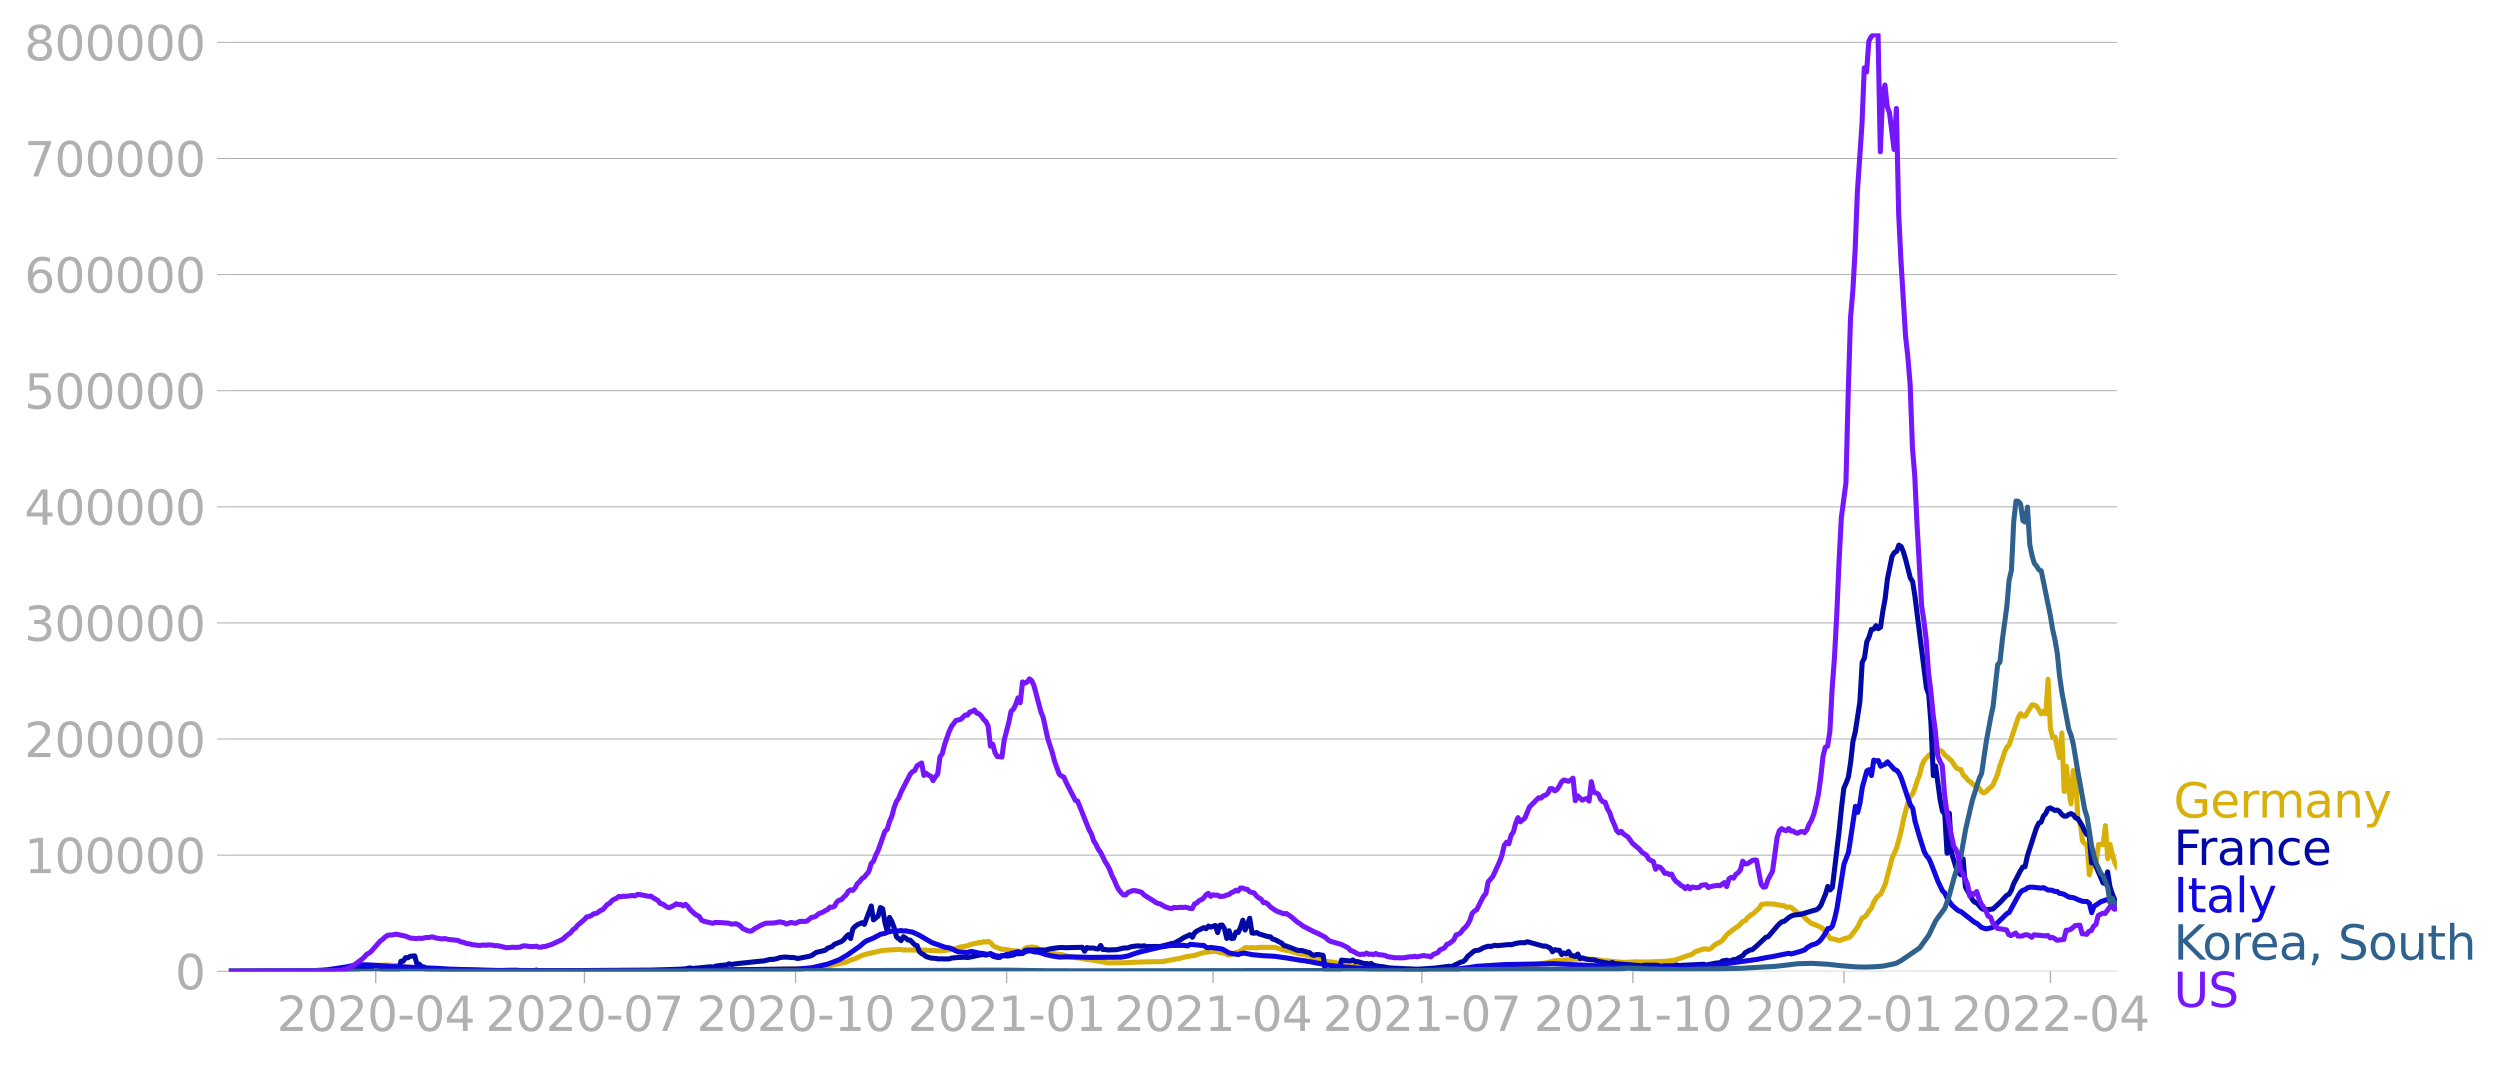 <svg xmlns:xlink="http://www.w3.org/1999/xlink" width="985.137" height="419.737" viewBox="0 0 738.852 314.803" xmlns="http://www.w3.org/2000/svg"><defs><style>*{stroke-linejoin:round;stroke-linecap:butt}</style></defs><g id="figure_1"><path d="M0 314.803h738.852V0H0v314.803z" style="fill:none" id="patch_1"/><g id="axes_1"><path d="M67.645 287.053h558V9.853h-558v277.2z" style="fill:none" id="patch_2"/><g id="matplotlib.axis_1"><g id="xtick_1"><g id="line2d_1"><defs><path id="mc521cc9cb7" d="M0 0v3.5" style="stroke:#b0b0b0;stroke-width:.4"/></defs><use xlink:href="#mc521cc9cb7" x="111.037" y="287.053" style="fill:#b0b0b0;stroke:#b0b0b0;stroke-width:.4"/></g><g style="fill:#b0b0b0" transform="matrix(.14 0 0 -.14 81.79 304.691)" id="text_1"><defs><path id="DejaVuSans-32" d="M1228 531h2203V0H469v531q359 372 979 998 621 627 780 809 303 340 423 576 121 236 121 464 0 372-261 606-261 235-680 235-297 0-627-103-329-103-704-313v638q381 153 712 231 332 78 607 78 725 0 1156-363 431-362 431-968 0-288-108-546-107-257-392-607-78-91-497-524-418-433-1181-1211z" transform="scale(.016)"/><path id="DejaVuSans-30" d="M2034 4250q-487 0-733-480-245-479-245-1442 0-959 245-1439 246-480 733-480 491 0 736 480 246 480 246 1439 0 963-246 1442-245 480-736 480zm0 500q785 0 1199-621 414-620 414-1801 0-1178-414-1799Q2819-91 2034-91q-784 0-1198 620-414 621-414 1799 0 1181 414 1801 414 621 1198 621z" transform="scale(.016)"/><path id="DejaVuSans-2d" d="M313 2009h1684v-512H313v512z" transform="scale(.016)"/><path id="DejaVuSans-34" d="M2419 4116 825 1625h1594v2491zm-166 550h794V1625h666v-525h-666V0h-628v1100H313v609l1940 2957z" transform="scale(.016)"/></defs><use xlink:href="#DejaVuSans-32"/><use xlink:href="#DejaVuSans-30" x="63.623"/><use xlink:href="#DejaVuSans-32" x="127.246"/><use xlink:href="#DejaVuSans-30" x="190.869"/><use xlink:href="#DejaVuSans-2d" x="254.492"/><use xlink:href="#DejaVuSans-30" x="290.576"/><use xlink:href="#DejaVuSans-34" x="354.199"/></g></g><g id="xtick_2"><use xlink:href="#mc521cc9cb7" x="172.736" y="287.053" style="fill:#b0b0b0;stroke:#b0b0b0;stroke-width:.4" id="line2d_2"/><g style="fill:#b0b0b0" transform="matrix(.14 0 0 -.14 143.488 304.691)" id="text_2"><defs><path id="DejaVuSans-37" d="M525 4666h3000v-269L1831 0h-659l1594 4134H525v532z" transform="scale(.016)"/></defs><use xlink:href="#DejaVuSans-32"/><use xlink:href="#DejaVuSans-30" x="63.623"/><use xlink:href="#DejaVuSans-32" x="127.246"/><use xlink:href="#DejaVuSans-30" x="190.869"/><use xlink:href="#DejaVuSans-2d" x="254.492"/><use xlink:href="#DejaVuSans-30" x="290.576"/><use xlink:href="#DejaVuSans-37" x="354.199"/></g></g><g id="xtick_3"><use xlink:href="#mc521cc9cb7" x="235.113" y="287.053" style="fill:#b0b0b0;stroke:#b0b0b0;stroke-width:.4" id="line2d_3"/><g style="fill:#b0b0b0" transform="matrix(.14 0 0 -.14 205.865 304.691)" id="text_3"><defs><path id="DejaVuSans-31" d="M794 531h1031v3560L703 3866v575l1116 225h631V531h1031V0H794v531z" transform="scale(.016)"/></defs><use xlink:href="#DejaVuSans-32"/><use xlink:href="#DejaVuSans-30" x="63.623"/><use xlink:href="#DejaVuSans-32" x="127.246"/><use xlink:href="#DejaVuSans-30" x="190.869"/><use xlink:href="#DejaVuSans-2d" x="254.492"/><use xlink:href="#DejaVuSans-31" x="290.576"/><use xlink:href="#DejaVuSans-30" x="354.199"/></g></g><g id="xtick_4"><use xlink:href="#mc521cc9cb7" x="297.489" y="287.053" style="fill:#b0b0b0;stroke:#b0b0b0;stroke-width:.4" id="line2d_4"/><g style="fill:#b0b0b0" transform="matrix(.14 0 0 -.14 268.242 304.691)" id="text_4"><use xlink:href="#DejaVuSans-32"/><use xlink:href="#DejaVuSans-30" x="63.623"/><use xlink:href="#DejaVuSans-32" x="127.246"/><use xlink:href="#DejaVuSans-31" x="190.869"/><use xlink:href="#DejaVuSans-2d" x="254.492"/><use xlink:href="#DejaVuSans-30" x="290.576"/><use xlink:href="#DejaVuSans-31" x="354.199"/></g></g><g id="xtick_5"><use xlink:href="#mc521cc9cb7" x="358.51" y="287.053" style="fill:#b0b0b0;stroke:#b0b0b0;stroke-width:.4" id="line2d_5"/><g style="fill:#b0b0b0" transform="matrix(.14 0 0 -.14 329.262 304.691)" id="text_5"><use xlink:href="#DejaVuSans-32"/><use xlink:href="#DejaVuSans-30" x="63.623"/><use xlink:href="#DejaVuSans-32" x="127.246"/><use xlink:href="#DejaVuSans-31" x="190.869"/><use xlink:href="#DejaVuSans-2d" x="254.492"/><use xlink:href="#DejaVuSans-30" x="290.576"/><use xlink:href="#DejaVuSans-34" x="354.199"/></g></g><g id="xtick_6"><use xlink:href="#mc521cc9cb7" x="420.209" y="287.053" style="fill:#b0b0b0;stroke:#b0b0b0;stroke-width:.4" id="line2d_6"/><g style="fill:#b0b0b0" transform="matrix(.14 0 0 -.14 390.96 304.691)" id="text_6"><use xlink:href="#DejaVuSans-32"/><use xlink:href="#DejaVuSans-30" x="63.623"/><use xlink:href="#DejaVuSans-32" x="127.246"/><use xlink:href="#DejaVuSans-31" x="190.869"/><use xlink:href="#DejaVuSans-2d" x="254.492"/><use xlink:href="#DejaVuSans-30" x="290.576"/><use xlink:href="#DejaVuSans-37" x="354.199"/></g></g><g id="xtick_7"><use xlink:href="#mc521cc9cb7" x="482.585" y="287.053" style="fill:#b0b0b0;stroke:#b0b0b0;stroke-width:.4" id="line2d_7"/><g style="fill:#b0b0b0" transform="matrix(.14 0 0 -.14 453.337 304.691)" id="text_7"><use xlink:href="#DejaVuSans-32"/><use xlink:href="#DejaVuSans-30" x="63.623"/><use xlink:href="#DejaVuSans-32" x="127.246"/><use xlink:href="#DejaVuSans-31" x="190.869"/><use xlink:href="#DejaVuSans-2d" x="254.492"/><use xlink:href="#DejaVuSans-31" x="290.576"/><use xlink:href="#DejaVuSans-30" x="354.199"/></g></g><g id="xtick_8"><use xlink:href="#mc521cc9cb7" x="544.962" y="287.053" style="fill:#b0b0b0;stroke:#b0b0b0;stroke-width:.4" id="line2d_8"/><g style="fill:#b0b0b0" transform="matrix(.14 0 0 -.14 515.714 304.691)" id="text_8"><use xlink:href="#DejaVuSans-32"/><use xlink:href="#DejaVuSans-30" x="63.623"/><use xlink:href="#DejaVuSans-32" x="127.246"/><use xlink:href="#DejaVuSans-32" x="190.869"/><use xlink:href="#DejaVuSans-2d" x="254.492"/><use xlink:href="#DejaVuSans-30" x="290.576"/><use xlink:href="#DejaVuSans-31" x="354.199"/></g></g><g id="xtick_9"><use xlink:href="#mc521cc9cb7" x="605.983" y="287.053" style="fill:#b0b0b0;stroke:#b0b0b0;stroke-width:.4" id="line2d_9"/><g style="fill:#b0b0b0" transform="matrix(.14 0 0 -.14 576.735 304.691)" id="text_9"><use xlink:href="#DejaVuSans-32"/><use xlink:href="#DejaVuSans-30" x="63.623"/><use xlink:href="#DejaVuSans-32" x="127.246"/><use xlink:href="#DejaVuSans-32" x="190.869"/><use xlink:href="#DejaVuSans-2d" x="254.492"/><use xlink:href="#DejaVuSans-30" x="290.576"/><use xlink:href="#DejaVuSans-34" x="354.199"/></g></g></g><g id="matplotlib.axis_2"><g id="ytick_1"><path d="M67.645 287.053h558" clip-path="url(#p42fa1e5bca)" style="fill:none;stroke:#b0b0b0;stroke-width:.3;stroke-linecap:square" id="line2d_10"/><g id="line2d_11"><defs><path id="mf7f7f5347e" d="M0 0h-3.5" style="stroke:#b0b0b0;stroke-width:.3"/></defs><use xlink:href="#mf7f7f5347e" x="67.645" y="287.053" style="fill:#b0b0b0;stroke:#b0b0b0;stroke-width:.3"/></g><use xlink:href="#DejaVuSans-30" style="fill:#b0b0b0" transform="matrix(.14 0 0 -.14 51.737 292.372)" id="text_10"/></g><g id="ytick_2"><path d="M67.645 252.737h558" clip-path="url(#p42fa1e5bca)" style="fill:none;stroke:#b0b0b0;stroke-width:.3;stroke-linecap:square" id="line2d_12"/><use xlink:href="#mf7f7f5347e" x="67.645" y="252.737" style="fill:#b0b0b0;stroke:#b0b0b0;stroke-width:.3" id="line2d_13"/><g style="fill:#b0b0b0" transform="matrix(.14 0 0 -.14 7.2 258.056)" id="text_11"><use xlink:href="#DejaVuSans-31"/><use xlink:href="#DejaVuSans-30" x="63.623"/><use xlink:href="#DejaVuSans-30" x="127.246"/><use xlink:href="#DejaVuSans-30" x="190.869"/><use xlink:href="#DejaVuSans-30" x="254.492"/><use xlink:href="#DejaVuSans-30" x="318.115"/></g></g><g id="ytick_3"><path d="M67.645 218.42h558" clip-path="url(#p42fa1e5bca)" style="fill:none;stroke:#b0b0b0;stroke-width:.3;stroke-linecap:square" id="line2d_14"/><use xlink:href="#mf7f7f5347e" x="67.645" y="218.42" style="fill:#b0b0b0;stroke:#b0b0b0;stroke-width:.3" id="line2d_15"/><g style="fill:#b0b0b0" transform="matrix(.14 0 0 -.14 7.2 223.739)" id="text_12"><use xlink:href="#DejaVuSans-32"/><use xlink:href="#DejaVuSans-30" x="63.623"/><use xlink:href="#DejaVuSans-30" x="127.246"/><use xlink:href="#DejaVuSans-30" x="190.869"/><use xlink:href="#DejaVuSans-30" x="254.492"/><use xlink:href="#DejaVuSans-30" x="318.115"/></g></g><g id="ytick_4"><path d="M67.645 184.103h558" clip-path="url(#p42fa1e5bca)" style="fill:none;stroke:#b0b0b0;stroke-width:.3;stroke-linecap:square" id="line2d_16"/><use xlink:href="#mf7f7f5347e" x="67.645" y="184.103" style="fill:#b0b0b0;stroke:#b0b0b0;stroke-width:.3" id="line2d_17"/><g style="fill:#b0b0b0" transform="matrix(.14 0 0 -.14 7.2 189.422)" id="text_13"><defs><path id="DejaVuSans-33" d="M2597 2516q453-97 707-404 255-306 255-756 0-690-475-1069Q2609-91 1734-91q-293 0-604 58T488 141v609q262-153 574-231 313-78 654-78 593 0 904 234t311 681q0 413-289 645-289 233-804 233h-544v519h569q465 0 712 186t247 536q0 359-255 551-254 193-729 193-260 0-557-57-297-56-653-174v562q360 100 674 150t592 50q719 0 1137-327 419-326 419-882 0-388-222-655t-631-370z" transform="scale(.016)"/></defs><use xlink:href="#DejaVuSans-33"/><use xlink:href="#DejaVuSans-30" x="63.623"/><use xlink:href="#DejaVuSans-30" x="127.246"/><use xlink:href="#DejaVuSans-30" x="190.869"/><use xlink:href="#DejaVuSans-30" x="254.492"/><use xlink:href="#DejaVuSans-30" x="318.115"/></g></g><g id="ytick_5"><path d="M67.645 149.786h558" clip-path="url(#p42fa1e5bca)" style="fill:none;stroke:#b0b0b0;stroke-width:.3;stroke-linecap:square" id="line2d_18"/><use xlink:href="#mf7f7f5347e" x="67.645" y="149.786" style="fill:#b0b0b0;stroke:#b0b0b0;stroke-width:.3" id="line2d_19"/><g style="fill:#b0b0b0" transform="matrix(.14 0 0 -.14 7.2 155.105)" id="text_14"><use xlink:href="#DejaVuSans-34"/><use xlink:href="#DejaVuSans-30" x="63.623"/><use xlink:href="#DejaVuSans-30" x="127.246"/><use xlink:href="#DejaVuSans-30" x="190.869"/><use xlink:href="#DejaVuSans-30" x="254.492"/><use xlink:href="#DejaVuSans-30" x="318.115"/></g></g><g id="ytick_6"><path d="M67.645 115.47h558" clip-path="url(#p42fa1e5bca)" style="fill:none;stroke:#b0b0b0;stroke-width:.3;stroke-linecap:square" id="line2d_20"/><use xlink:href="#mf7f7f5347e" x="67.645" y="115.469" style="fill:#b0b0b0;stroke:#b0b0b0;stroke-width:.3" id="line2d_21"/><g style="fill:#b0b0b0" transform="matrix(.14 0 0 -.14 7.2 120.788)" id="text_15"><defs><path id="DejaVuSans-35" d="M691 4666h2478v-532H1269V2991q137 47 274 70 138 23 276 23 781 0 1237-428 457-428 457-1159 0-753-469-1171Q2575-91 1722-91q-294 0-599 50Q819 9 494 109v635q281-153 581-228t634-75q541 0 856 284 316 284 316 772 0 487-316 771-315 285-856 285-253 0-505-56-251-56-513-175v2344z" transform="scale(.016)"/></defs><use xlink:href="#DejaVuSans-35"/><use xlink:href="#DejaVuSans-30" x="63.623"/><use xlink:href="#DejaVuSans-30" x="127.246"/><use xlink:href="#DejaVuSans-30" x="190.869"/><use xlink:href="#DejaVuSans-30" x="254.492"/><use xlink:href="#DejaVuSans-30" x="318.115"/></g></g><g id="ytick_7"><path d="M67.645 81.153h558" clip-path="url(#p42fa1e5bca)" style="fill:none;stroke:#b0b0b0;stroke-width:.3;stroke-linecap:square" id="line2d_22"/><use xlink:href="#mf7f7f5347e" x="67.645" y="81.153" style="fill:#b0b0b0;stroke:#b0b0b0;stroke-width:.3" id="line2d_23"/><g style="fill:#b0b0b0" transform="matrix(.14 0 0 -.14 7.2 86.471)" id="text_16"><defs><path id="DejaVuSans-36" d="M2113 2584q-425 0-674-291-248-290-248-796 0-503 248-796 249-292 674-292t673 292q248 293 248 796 0 506-248 796-248 291-673 291zm1253 1979v-575q-238 112-480 171-242 60-480 60-625 0-955-422-329-422-376-1275 184 272 462 417 279 145 613 145 703 0 1111-427 408-426 408-1160 0-719-425-1154Q2819-91 2113-91q-810 0-1238 620-428 621-428 1799 0 1106 525 1764t1409 658q238 0 480-47t505-140z" transform="scale(.016)"/></defs><use xlink:href="#DejaVuSans-36"/><use xlink:href="#DejaVuSans-30" x="63.623"/><use xlink:href="#DejaVuSans-30" x="127.246"/><use xlink:href="#DejaVuSans-30" x="190.869"/><use xlink:href="#DejaVuSans-30" x="254.492"/><use xlink:href="#DejaVuSans-30" x="318.115"/></g></g><g id="ytick_8"><path d="M67.645 46.836h558" clip-path="url(#p42fa1e5bca)" style="fill:none;stroke:#b0b0b0;stroke-width:.3;stroke-linecap:square" id="line2d_24"/><use xlink:href="#mf7f7f5347e" x="67.645" y="46.836" style="fill:#b0b0b0;stroke:#b0b0b0;stroke-width:.3" id="line2d_25"/><g style="fill:#b0b0b0" transform="matrix(.14 0 0 -.14 7.2 52.155)" id="text_17"><use xlink:href="#DejaVuSans-37"/><use xlink:href="#DejaVuSans-30" x="63.623"/><use xlink:href="#DejaVuSans-30" x="127.246"/><use xlink:href="#DejaVuSans-30" x="190.869"/><use xlink:href="#DejaVuSans-30" x="254.492"/><use xlink:href="#DejaVuSans-30" x="318.115"/></g></g><g id="ytick_9"><path d="M67.645 12.519h558" clip-path="url(#p42fa1e5bca)" style="fill:none;stroke:#b0b0b0;stroke-width:.3;stroke-linecap:square" id="line2d_26"/><use xlink:href="#mf7f7f5347e" x="67.645" y="12.519" style="fill:#b0b0b0;stroke:#b0b0b0;stroke-width:.3" id="line2d_27"/><g style="fill:#b0b0b0" transform="matrix(.14 0 0 -.14 7.2 17.838)" id="text_18"><defs><path id="DejaVuSans-38" d="M2034 2216q-450 0-708-241-257-241-257-662 0-422 257-663 258-241 708-241t709 242q260 243 260 662 0 421-258 662-257 241-711 241zm-631 268q-406 100-633 378-226 279-226 679 0 559 398 884 399 325 1092 325 697 0 1094-325t397-884q0-400-227-679-226-278-629-378 456-106 710-416 255-309 255-755 0-679-414-1042Q2806-91 2034-91q-771 0-1186 362-414 363-414 1042 0 446 256 755 257 310 713 416zm-231 997q0-362 226-565 227-203 636-203 407 0 636 203 230 203 230 565 0 363-230 566-229 203-636 203-409 0-636-203-226-203-226-566z" transform="scale(.016)"/></defs><use xlink:href="#DejaVuSans-38"/><use xlink:href="#DejaVuSans-30" x="63.623"/><use xlink:href="#DejaVuSans-30" x="127.246"/><use xlink:href="#DejaVuSans-30" x="190.869"/><use xlink:href="#DejaVuSans-30" x="254.492"/><use xlink:href="#DejaVuSans-30" x="318.115"/></g></g></g><path d="m67.645 287.053 29.832-.099 4.068-.226 4.068-.669 3.39-.67 5.425-.203 2.712.209 5.424.689 4.746.234 9.492.4 29.154.161 4.068-.027 5.424.062 15.594-.052 21.019-.272 4.068.06 5.424-.05 17.628-.373 5.424-.697 5.424-1.16 1.356-.611 1.356-.437 2.034-.995 2.034-.527 1.356-.304 2.712-.599 4.068-.27.678-.045 1.356.17 1.356.009 4.746.033 4.746.22 1.356-.111 1.356-.212.678-.022 2.034-.57.678-.25 2.034-.336.678-.338 2.712-.617.678-.014.678-.25.678.147.678-.259.678.404.678.826.678.442 2.034.715.678-.017 2.712.438 1.357.109.678.302.678-.438.678-.588.678-.325 1.356-.174 1.356.14.678.465.678.295 2.712.66 1.356.455 1.356.19.678.02 1.356.38 3.39.635.678.015 1.356.335 2.712.324 4.068.785 5.424-.068 2.034-.105 2.712-.1 6.102-.12 5.424-1.017 1.356-.393 1.356-.198 1.356-.215 2.034-.67 1.356-.276 2.034-.242.678-.016.678.115.678.244 1.356.198.678.362.678.19.678-.175 2.034-.802.678-.193 1.356-1.03 2.712.019.678.059.678-.157 4.746-.008 2.034.61 2.034.426 3.39.966 2.034.332.678.222 2.034.937 1.356.167 2.034.567 1.357.127 1.356.247 1.356.706 3.39.33.678-.112.678.082 1.356.36 4.068.328 2.712.12 2.712.286 5.424.144 8.814-.017 6.102-.18 15.594-.65 8.814-1.4 2.712-.61 6.102-.504 2.034-.134 2.712.16 1.356.073 2.034.332 1.356.088 4.068.413 2.034-.006 2.034-.154 1.356.076 2.035.005 5.424-.22 2.034-.2.678-.089 4.068-1.403.678-.182.678-.304.678-.586 2.034-.718.678-.151.678-.017.678.138.678-.29 1.356-1.221 1.356-.613.678-.54 1.356-1.742 2.034-1.596 1.356-.898 1.356-1.388.678-.213.678-.923 2.034-1.449.678-.689.678-.519.678-1.15 1.356-.238 1.356.041.678-.014 2.712.479.678.075.678.475.678-.118.678.127 1.356 1.17.678.462 1.356.555.678.897.678.683 1.356 1.04.678.162 2.034.916.678.576.678.762 1.356 1.953 1.356.222.678.275.678.106 1.356-.49 1.356-.344.678-.465 2.034-2.722.678-1.446.678-1.179.678-.33.678-.741.678-1.055.678-.838.678-1.759.678-1.085.678-.782.678-.436 1.356-2.971 2.034-7.721 1.356-3.049 1.356-5.11.678-3.411 1.356-5.084.678-1.644.678-.731.678-1.748.678-2.182.678-1.617.678-2.877.678-1.405 1.356-1.527.678-.34.678-1.263.678-.576 2.034 1.211.678.922.678.508 1.356 1.3 1.356 2 .678.35.679.127.678 1.633.678.535.678.947.678.456.678.65 1.356 1.061.678.186.678 1.11.678.277.678-.336.678-.802.678-.44.678-.789 1.356-3.144.678-2.553.678-1.728.678-2.2.678-1.457.678-.684 2.712-8.138.678-1.135.678.726.678.003 2.034-3.323.678.066.678.402.678 1.009.678 1.216.678-.748.678.747.678-10.25.678 14.538.678 2.724.678-.194 1.356 6.101.678-7.267.678 17.268.678-7.39.678 6.912.678 4.137.678-9.826.678 2.046.678 12.322.678.902.678 5.545.678.77.678.504.678 8.725.678-2.938.678-1.028.678-.238.678-4.78 1.356.049.678-5.604.678 9.735.678-4.188.678 2.946.678 2.343.678 1.346h0" clip-path="url(#p42fa1e5bca)" style="fill:none;stroke:#d8b009;stroke-width:1.5;stroke-linecap:square" id="line2d_28"/><path d="m67.645 287.053 29.832-.091 4.746-.334 1.356-.063 2.034-.23 2.034-.276.678-.144 1.356-.064.678-.264.678-.092.678.089.678-.07.678 1.065 1.357.169.678.305h2.034l.678-.523.678-2.446.678-.023.678-1.027.678.032.678-.431 1.356-.132.678 2.434.678.034.678.725.678.07.678.7.678-.046 1.356.127 1.356-.083.678.16.678-.144 1.356.155.678.013 1.356.252.678-.274 10.848.28 5.424-.149 2.034.007.678.167 1.356-.05 1.356.055 1.356-.052.678-.189.678.196 7.458-.015 25.764-.17 7.458-.217 2.712-.143 1.356-.302.678.202 2.034-.197 2.035-.197 1.356-.138.678.172.678-.315 1.356-.229 2.034-.161.678-.334.678.202 1.356-.215 7.458-.79.678-.023 2.034-.496.678.038 1.356-.256.678-.278 1.356-.173 1.356.056.678.102.678-.056 1.356.321 3.39-.656.678-.215 1.356-.92 2.712-.656.678-.606 1.356-.493.678-.679 2.034-.798.678-.542.678-.844.678-.643.678 1.138.678-2.878.678-.69.678-.498 1.356-.61.678.498 1.356-3.561.678-1.87.678 4.102 1.356-1.111.678-2.527.678.373.678 4.15.678 2.451.678-4.046.678 1.239.678 1.805.678 2.681 1.356 1.115.678-1.127.678.371.678.577.678.043 1.356 1.39.678.244.678 1.75.678.592.678.382.678.514 1.356.42 1.356.11.678.123 3.39.038.678-.274 2.034-.172 2.034-.07.678.113 4.068-.86.678-.006.678.134 1.356-.378.678.703 1.356.336.678.018.678-.566 1.356.129.678-.018.678-.178.678-.048.679-.458.678.065 1.356-.11.678-.82.678-.17 4.746-.017.678.001 1.356-.348 2.034-.297 1.356-.113 1.356.083 1.356-.05 2.034-.045 1.356-.032.678 1.166.678-1.097.678.17 1.356-.017.678.212.678.049.678-1.032.678 1.22.678-.031.678.149 2.712-.084 2.034-.487 1.356-.041.678-.318 1.356-.196.678-.085 1.356.099.678-.132.678.232 4.068-.023 2.712-.666.678-.227.678-.045 2.034-1.112.678-.492 2.034-.938.678.752.678-1.318.678-.519 2.034-1.005.678.328.678-.785.678.31 1.356-.48.678 2.08.678-2.132.678-.083.678 1.111.678 2.85.678-2.273.678 2.28.678-.06.678-1.827.678.11.678-1.523.678-2.088.678 2.892 1.356-3.469.678 4.34.678.09.678-.242.678.42 2.712.827.678.037.678.674.678.166 2.034 1.072.678.715.678.107 2.712 1.053.678.24 1.356.062 1.356.446.678.11.678.593.678.25.678-.24.678-.003 1.356.246.678 4.698h4.069l.678-3.292 2.712.274.678-.329.678.554.678-.08 2.034.622.678-.04.678.188.678-.206.678.543 2.034.39.678.024 2.034.378 7.458.346 1.356-.011 4.746-.313 4.068-.535.678.129 2.712-1.348.678-.143.678-.552.678-.987 2.034-1.679 1.356-.193 1.356-.748 1.356-.403.678.092 1.356-.375.678.138 3.39-.343.678.068 1.356-.4 1.356-.232 1.356.03.678-.303 4.746 1.314.678-.04 1.356.59.678 1.103.678-.633.678.18.678.01.678 1.27.678-.462.678.271.678-.724.678 1.093 1.356.385.678-.711.678 1.333.678-.195 1.356.432 1.356.155.678.004 1.356.455 3.39.614.678-.33.678.346 8.136.653.678-.171 4.069.036.678.398.678-.218 1.356-.075 2.034.014.678-.22.678.166 2.712-.15 4.746-.22.678.23 2.712-.558 1.356-.126.678-.513 1.356-.24.678.255 1.356-.439.678-.052 2.034-1.152.678-.852 1.356-.749.678-.1 1.356-1.122 2.712-2.575.678-.157 2.712-3.182.678-.704.678-.518.678-.152 1.356-1.113.678-.414.678-.26 1.356-.203.678-.023 4.068-1.224.678-.149.678-.464.678-.911 1.356-3.27.678-2.26.678 1.019.678-.752 1.356-11.316.678-5.633.678-6.77.678-5.613.678-1.507.678-1.814.678-4.519.678-6.084.678-2.762 1.356-8.853.678-11.652.678-1.296.678-4.748.678-1.45.678-2.23.678-.073.678-1.026.678.88.678-.427.678-4.728.678-3.662.678-5.83 1.356-6.688.678-1.153.678-.334.678-1.867.678.433.678 1.653.678 2.312 1.356 5.348.678 1.031.678 4.345 3.39 27.044.678 1.941.678 8.63.678 15.394.678-2.84 1.356 9.988.678 3.376.678.796.678 11.605.678-11.808.678 11.801 1.356 4.437.678 1.35.679.595.678-4.685.678 8.304 2.034 3.671.678.805.678.232 1.356 1.583.678.354 1.356.015 1.356-.16 2.034-1.866 2.034-2.185.678-.309.678-1.161.678-1.894 2.034-3.903.678-1.09.678-.094.678-3.128 2.034-6.336.678-2.03.678-1.417.678-.259.678-1.788.678-.734.678-1.43.678-.266 1.356.75.678-.113.678.388.678.888.678.523.678.002.678-.474.678-.264.678.323.678.93.678.22 1.356 2.21.678 1.48.678 1.03.678.28.678 8.103.678-.455 2.712 6.331.678.282.678-3.53.678 4.313.678 2.156 1.356 3.267h0" clip-path="url(#p42fa1e5bca)" style="fill:none;stroke:#0309a6;stroke-width:1.5;stroke-linecap:square" id="line2d_29"/><path d="m67.645 287.053 23.73-.106 4.068-.243 1.356-.11 5.424-.811 2.034-.416 2.712-.253 2.712.086 6.103.44 13.56.553 3.39.221 14.238.423 21.696.14 3.39-.01 4.068.019 29.154-.1 4.747-.153 4.068-.117 21.696-.233 4.068-.359 4.746-1.089 2.712-1.02.678-.243 2.712-1.618 3.39-2.397 1.356-1.179.678-.423 2.034-.836 2.034-1.1 1.356-.282.678-.335 2.034-.44.678.125 1.356-.17.678.143.678-.065 1.356.268.678.122 2.034.933 3.39 1.992.678.321 1.356.442 2.034.75 1.356.218.678.221 1.356.695.678.264 2.712.184.678-.236.678-.06 2.034.478 1.356.13.678.18.678.01.678-.178 1.356.591 1.356.216.678-.113 1.356-.422.678-.07.678-.26 1.357-.313.678-.202 1.356.478.678-.4.678-.215.678-.085.678.056.678.223 1.356.126.678.18 1.356.479 2.034.448 2.034.314 2.034-.07 2.712.037 4.746.123 8.814-.062 2.034-.373 1.356-.512 2.034-.637 6.102-1.453 1.356-.208 1.356-.254 4.068-.075 1.356.165.678-.453 3.39.312.678.021.678.569.678.132.678-.13 2.712.384.678.109 2.034 1.15 2.712.484.678-.278.678-.121.678.012 2.034.403 3.39.329 1.356.053 2.034.125 4.068.572 3.39.582 1.356.149 7.458 1.402 4.069.42 5.424.448 14.238.584 7.458-.03 5.424-.265 4.068-.504 2.712-.415 8.136-.506 8.814-.162 2.712-.042 2.712-.087 13.56.686 4.746.268 6.102.24 4.747.141 3.39.074 3.39-.02 13.56-.977 2.034-.438 8.814-1.206 2.712-.529 2.034-.338 4.746-.962.678.21 2.712-.75 1.356-.497.678-.667 1.356-.742 1.356-.421.678-.496.678-.644 1.356-1.984.678-1.31.678-.029.678-.715.678-2.33.678-3.024 1.356-8.632.678-4.239 1.356-3.603 2.034-13.532.678 1.763.678-2.76.678-4.633 1.356-4.855.678-.35.678 1.71.678-4.539.678.225.678-.089.678 1.668.678-.373.678-.233.678-.7 2.034 2.247.678.28.678.826.678 1.472 2.034 6.078.678 1.882.678.982.678 3.822 1.356 4.643 1.356 4.299.678 1.233.678.786.678 1.514 2.034 5.287 1.356 2.822.678.629.678 1.54 1.356 1.957 1.356 1.242.678.497.679.21 4.068 3.208.678.304 1.356 1.187 1.356.423 1.356-.295.678-.215 4.068-3.979.678-.345 2.712-4.991.678-1.032.678-.566.678-.183.678-.515.678-.206.678-.014 2.034.21.678.093.678-.167 1.356.747.678-.031.678.157.678.274.678.012.678.558.678.074.678.208 1.356.804 1.356.182.678.238.678.358 1.356.483 1.356.076.678.496.678 2.781.678-1.855 2.034-1.389 2.034-.684.678.589.678.292 1.356 1.538h0" clip-path="url(#p42fa1e5bca)" style="fill:none;stroke:#1007e1;stroke-width:1.5;stroke-linecap:square" id="line2d_30"/><path d="m67.645 287.053 21.018-.104 4.746-.104 10.17.173 14.239.02 31.866.003 135.601-.263 6.102-.072 6.102.02 11.527.158 12.882.037 41.358-.067 13.56-.03 11.526.016 8.137.007 16.272.048 10.848-.126 8.136-.209 25.086-.133 8.136.052 10.17-.08 2.034.008 4.068-.265 2.034.081 6.103.202 8.136.163 4.068-.13 5.424-.151 7.458-.122 10.17-.585 4.068-.457 2.712-.331 4.068-.103 4.746.268 3.39.379 4.746.39 2.712.07 2.712-.085 2.712-.199 3.39-.703.678-.22 1.356-.742 5.424-3.73 2.712-3.753 2.034-4.265 2.712-3.731 1.356-3.916 1.356-5.059 1.356-4.37.679-2.077 1.356-7.74 1.356-5.886.678-2.88 2.034-6.446.678-1.412 1.356-9.269 1.356-7.41.678-3.124 1.356-12.35.678-.791.678-6.34 1.356-10.08.678-7.825.678-2.858.678-14.403.678-6.08.678.113.678.758.678 4.932.678.422.678-4.411.678 11.066.678 3.315.678 2.247.678.813.678 1.077.678.31 2.712 13.32.678 4.11.678 2.942.678 3.99.678 6.779.678 4.702 2.034 10.948.678 1.778.678 2.712 1.356 8.197 2.034 11.206.678 2.117 1.356 8.644.678 2.824.678 2.196 1.356 2.978.678.655 1.356 3.562.678 4.453.678-1.323 1.356 2.898h0" clip-path="url(#p42fa1e5bca)" style="fill:none;stroke:#2f618f;stroke-width:1.5;stroke-linecap:square" id="line2d_31"/><path d="m67.645 287.053 30.51-.097 2.712-.183 1.356-.312 2.034-.963 2.712-2.023.678-.6.678-.792.678-.354.678-.539 2.712-3.092.678-.475.678-.643.679-.472.678-.179.678.006 1.356-.256 2.712.598 1.356.546 2.034.18.678-.145.678.11 1.356-.309.678.056.678-.176.678-.026.678.266 1.356.222.678.111.678-.143 1.356.313 2.034.185.678.096.678.378.678.113 1.356.476.678.031.678.22 2.034.224.678.001.678-.158.678.14.678-.137 1.356.086.678.19.678-.071 2.712.634 2.034-.142.678.062 1.356-.086.678-.327.678-.067 1.356.192 1.356.034.678-.125.678.277.678.043.678-.19.678-.053 2.034-.67 2.712-1.277.678-.431.678-.695 1.356-.994.678-.882.678-.438.678-.838 2.034-1.738.678-.767.678-.12.678-.255.678-.53.678-.091.678-.363.678-.549.678-.23 1.356-1.562.678-.314.678-.794.678-.414.678-.28.678-.547.678.117.678-.19.678.058 2.034-.262.678.144.678-.425.678.006 2.712.53.678-.067.678.518 1.356.753.678.884.678.156 1.356.924.678.195 1.356-.662.678-.487.678.23.678-.044.678.418.678-.467.678.565.678.961 1.356 1.266.678.459.678.32.679 1.105.678.33 2.712.623.678-.265 2.034.073 2.034.165.678.263 1.356-.117.678.246.678.431.678.747 1.356.59.678.181.678-.096.678-.547 2.034-1.132 1.356-.561 2.712-.102 1.356-.313 1.356.258.678.384 1.356-.463 1.356.25 1.356-.59 1.356.05.678-.122 1.356-1.086.678-.08.678-.299.678-.675 1.356-.505.678-.456.678-.277.678-.74.678.026.678-.258.678-1.265.678-.57.678-.11.678-.789.678-.563.678-1.154.678-.432.678.163.678-.759.678-1.263.678-.572.678-.892.678-.44 1.356-1.671.678-2.331.678-.676.678-1.804.678-1.333 2.034-5.722.678-.578.678-2.325.678-1.506.678-2.571.678-1.814.678-.982.678-1.771 2.712-5.297.678-.773.678-.337.678-1.393 1.356-.841.678 3.68.678-.637.678.569.678.306.678 1.304.678-1.155.678-.782.678-5.048.678-1.017.678-2.637 1.356-3.899.678-1.468 1.356-1.792 1.356-.297 1.356-1.306.678.036.678-.921.678-.162.678-.444.678.916.678.216.678.636.678 1 .678.655.678 1.338.678 5.921.678-.568.678 2.512.678 1.155.678-.002.678.154.678-5.007 1.356-5.225.678-3.306.678-.599.679-1.318.678-2.033.678 1.414.678-6.137.678.37.678-.366.678-.904.678.54.678 1.492 2.034 7.688.678 1.681 1.356 6.278 1.356 4.165.678 2.61 1.356 3.721.678.55.678.29.678 1.565 2.034 3.975.678 1.338.678.21 3.39 8.505.678 1.149.678 2.084.678 1.062.678 1.426.678.895 1.356 2.776.678 1.035.678 1.342.678 1.772.678 1.296.678 1.676.678 1.247.678.832.678.64.678-.002.678-.718 1.356-.533.678-.013 1.356.294.678.247.678.757 2.712 1.672.678.498.678.31.678.144 1.356.805 1.356.465.678.115.678-.34.678.07 1.356-.103.678.048.678-.1 1.356.368.678.059.678-1.397.678-.257.678-.722.678-.255.678-.536.678-.904.678-.433.678.893.678-.452.678.115.678-.04.678.411 1.356-.115.678-.306.678-.158.678-.526.678-.277.678-.467.678.24.678-.883.678.009.678.298.678.063.678.737 1.356.356.678.902.678.552.678.356.678 1.01.678.024.678.444.678.798 1.356.947.678.387 2.034.745.678-.114 1.356.908 2.034 1.738.678.377.678.6 3.39 1.758 1.356.603 2.034 1.06.678.657.678.468 3.39.98 2.035 1.025.678.765.678.183 1.356.8.678.215.678-.112.678.065.678-.382.678.383.678-.09.678.177.678-.357.678.316 1.356.148.678.113.678.327 2.034.348 2.712.037 2.034-.316.678.014.678-.15.678.163 2.034-.417.678.194.678.017.678.231.678-.726 1.356-.518.678-.874.678-.23.678-.367.678-1.006.678-.208 1.356-1.08.678-1.497.678-.195.678-.42.678-.953.678-.647.678-.814.678-1.204.678-2.093.678-.718.678-.375 1.356-2.735.678-1.267.678-.786.678-3.463 1.356-1.556 2.034-4.442.678-1.821.678-2.963.678-.937.678.475.678-2.521.678-.983.678-2.55.678-1.685.678 1.23 1.356-1.078 1.356-3.302 2.712-2.73.678.126.678-.68.678-.19.678-.557.678-1.4.678.02.678.652.678-.383.678-1.029.678-1.25.678-.566 1.356.386.678-.344.678-.563.678 6.641.678-1.432 1.356 1.29.678-.323.678-.158.678.743.678-5.737.678 3.126.678.18.678.374.678 1.528.678.694.678.17.678 1.912.678 1.16.678 2.054.678 1.452.678 1.77.678.709.678-.463.678.777 1.356.93 1.356 1.897 2.034 1.709.678.859 1.357.886.678 1.148.678.46.678.25.678 2.297.678-.754.678.182.678.715.678 1.075.678-.047.678.393.678-.141.678 1.407.678.825.678.435.678.663.678.36.678.613.678-.668.678.748.678-.537 1.356.188.678-.092.678-.645 1.356-.135.678.832.678-.31 2.034-.335.678.122 1.356-.936.678 1.167.678-2.287.678-.446.678.241.678-1.141.678-.437.678-.871.678-2.559.678.816.678-.07.678-.388.678-.518.678-.2.678.062 1.356 7.057.678.923.678-.163.678-2.043 1.356-2.515 1.356-10.036.678-1.952.678-.59.678.422.678.19.678-.628.678.702.678.02.678.478.678.142.678-.383.678-.087.678.308.678-.843.678-1.689.678-1.136.678-1.808.678-2.675.678-3.156.678-4.908.678-6.277.678-2.739.678-.337.678-4.373.678-12.77.678-8.953.678-12.666.678-15.733.678-12.996 1.356-10.276.678-26.688.678-22.067.678-7.867.678-11.979.678-17.457 1.356-20.002.678-16.617.678 1.218.678-9.118.678-1.288 1.356-1.027.678.256.678 34.75.678-16.776.678-2.918.678 6.31.678 1.91 1.356 10.794.678-12.108.678 31.196.678 13.927 1.356 22.224.678 6.073.678 8.21.678 18.62.678 8.224.678 14.437 1.356 24.05.678 4.52.678 5.612.678 9.6.678 5.444.678 6.917.678 5.068.678 7.14.678 1.693.678 1.233.678 8.64.678 5.057 1.356 7.025.678 3.145.678 1.003.678 1.731.679 4.28.678 1.07 1.356 3.153.678 3.47.678-.784.678.234.678-.786.678 2.09.678 1.556.678.905.678 1.133.678 1.593.678.285.678 1.708 1.356 1.601 2.712.472.678 1.407.678.264 1.356-.737.678.9 1.356-.052.678-.337.678-.01.678.251.678.499.678-.74 3.39.326.678-.13.678.697.678-.116.678.345.678.493 2.034-.242.678-2.714.678-.042.678-.23 1.356-1.123 1.356-.104.678 2.558.678.018.678.132.678-.928.678-.172.678-1.323.678-.502.678-2.66 1.356-.666.678.078 1.356-1.881.678-.151.678.763.678-.18h0" clip-path="url(#p42fa1e5bca)" style="fill:none;stroke:#7516fd;stroke-width:1.5;stroke-linecap:square" id="line2d_32"/><g style="fill:#d8b009" transform="matrix(.14 0 0 -.14 642.385 241.617)" id="text_19"><defs><path id="DejaVuSans-47" d="M3809 666v1253H2778v519h1656V434q-365-259-806-392-440-133-940-133-1094 0-1712 639-617 640-617 1780 0 1144 617 1783 618 639 1712 639 456 0 867-113 411-112 758-331v-672q-350 297-744 447t-828 150q-857 0-1287-478-429-478-429-1425 0-944 429-1422 430-478 1287-478 334 0 596 58 263 58 472 180z" transform="scale(.016)"/><path id="DejaVuSans-65" d="M3597 1894v-281H953q38-594 358-905t892-311q331 0 642 81t618 244V178Q3153 47 2828-22t-659-69q-838 0-1327 487-489 488-489 1320 0 859 464 1363 464 505 1252 505 706 0 1117-455 411-454 411-1235zm-575 169q-6 471-264 752-258 282-683 282-481 0-770-272t-333-766l2050 4z" transform="scale(.016)"/><path id="DejaVuSans-72" d="M2631 2963q-97 56-211 82-114 27-251 27-488 0-749-317t-261-911V0H581v3500h578v-544q182 319 472 473 291 155 707 155 59 0 131-8 72-7 159-23l3-590z" transform="scale(.016)"/><path id="DejaVuSans-6d" d="M3328 2828q216 388 516 572t706 184q547 0 844-383 297-382 297-1088V0h-578v2094q0 503-179 746-178 244-543 244-447 0-707-297-259-296-259-809V0h-578v2094q0 506-178 748t-550 242q-441 0-701-298-259-298-259-808V0H581v3500h578v-544q197 322 472 475t653 153q382 0 649-194 267-193 395-562z" transform="scale(.016)"/><path id="DejaVuSans-61" d="M2194 1759q-697 0-966-159t-269-544q0-306 202-486 202-179 548-179 479 0 768 339t289 901v128h-572zm1147 238V0h-575v531q-197-318-491-470T1556-91q-537 0-855 302-317 302-317 808 0 590 395 890 396 300 1180 300h807v57q0 397-261 614t-733 217q-300 0-585-72-284-72-546-216v532q315 122 612 182 297 61 578 61 760 0 1135-394 375-393 375-1193z" transform="scale(.016)"/><path id="DejaVuSans-6e" d="M3513 2113V0h-575v2094q0 497-194 743-194 247-581 247-466 0-735-297-269-296-269-809V0H581v3500h578v-544q207 316 486 472 280 156 646 156 603 0 912-373 310-373 310-1098z" transform="scale(.016)"/><path id="DejaVuSans-79" d="M2059-325q-243-625-475-815-231-191-618-191H506v481h338q237 0 368 113 132 112 291 531l103 262L191 3500h609L1894 763l1094 2737h609L2059-325z" transform="scale(.016)"/></defs><use xlink:href="#DejaVuSans-47"/><use xlink:href="#DejaVuSans-65" x="77.49"/><use xlink:href="#DejaVuSans-72" x="139.014"/><use xlink:href="#DejaVuSans-6d" x="178.377"/><use xlink:href="#DejaVuSans-61" x="275.789"/><use xlink:href="#DejaVuSans-6e" x="337.068"/><use xlink:href="#DejaVuSans-79" x="400.447"/></g><g style="fill:#0309a6" transform="matrix(.14 0 0 -.14 642.385 255.617)" id="text_20"><defs><path id="DejaVuSans-46" d="M628 4666h2681v-532H1259V2759h1850v-531H1259V0H628v4666z" transform="scale(.016)"/><path id="DejaVuSans-63" d="M3122 3366v-538q-244 135-489 202t-495 67q-560 0-870-355-309-354-309-995t309-996q310-354 870-354 250 0 495 67t489 202V134Q2881 22 2623-34q-257-57-548-57-791 0-1257 497-465 497-465 1341 0 856 470 1346 471 491 1290 491 265 0 518-55 253-54 491-163z" transform="scale(.016)"/></defs><use xlink:href="#DejaVuSans-46"/><use xlink:href="#DejaVuSans-72" x="50.27"/><use xlink:href="#DejaVuSans-61" x="91.383"/><use xlink:href="#DejaVuSans-6e" x="152.662"/><use xlink:href="#DejaVuSans-63" x="216.041"/><use xlink:href="#DejaVuSans-65" x="271.021"/></g><g style="fill:#1007e1" transform="matrix(.14 0 0 -.14 642.385 269.617)" id="text_21"><defs><path id="DejaVuSans-49" d="M628 4666h631V0H628v4666z" transform="scale(.016)"/><path id="DejaVuSans-74" d="M1172 4494v-994h1184v-447H1172V1153q0-428 117-550t477-122h590V0h-590q-666 0-919 248-253 249-253 905v1900H172v447h422v994h578z" transform="scale(.016)"/><path id="DejaVuSans-6c" d="M603 4863h575V0H603v4863z" transform="scale(.016)"/></defs><use xlink:href="#DejaVuSans-49"/><use xlink:href="#DejaVuSans-74" x="29.492"/><use xlink:href="#DejaVuSans-61" x="68.701"/><use xlink:href="#DejaVuSans-6c" x="129.98"/><use xlink:href="#DejaVuSans-79" x="157.764"/></g><g style="fill:#2f618f" transform="matrix(.14 0 0 -.14 642.385 283.617)" id="text_22"><defs><path id="DejaVuSans-4b" d="M628 4666h631V2694l2094 1972h813L1850 2491 4331 0h-831L1259 2247V0H628v4666z" transform="scale(.016)"/><path id="DejaVuSans-6f" d="M1959 3097q-462 0-731-361t-269-989q0-628 267-989 268-361 733-361 460 0 728 362 269 363 269 988 0 622-269 986-268 364-728 364zm0 487q750 0 1178-488 429-487 429-1349 0-859-429-1349Q2709-91 1959-91q-753 0-1180 489-426 490-426 1349 0 862 426 1349 427 488 1180 488z" transform="scale(.016)"/><path id="DejaVuSans-2c" d="M750 794h659V256L897-744H494L750 256v538z" transform="scale(.016)"/><path id="DejaVuSans-53" d="M3425 4513v-616q-359 172-678 256-319 85-616 85-515 0-795-200t-280-569q0-310 186-468 186-157 705-254l381-78q706-135 1042-474t336-907q0-679-455-1029Q2797-91 1919-91q-331 0-705 75-373 75-773 222v650q384-215 753-325 369-109 725-109 540 0 834 212 294 213 294 607 0 343-211 537t-692 291l-385 75q-706 140-1022 440-315 300-315 835 0 619 436 975t1201 356q329 0 669-60 341-59 697-177z" transform="scale(.016)"/><path id="DejaVuSans-75" d="M544 1381v2119h575V1403q0-497 193-746 194-248 582-248 465 0 735 297 271 297 271 810v1984h575V0h-575v538q-209-319-486-474-276-155-642-155-603 0-916 375-312 375-312 1097zm1447 2203z" transform="scale(.016)"/><path id="DejaVuSans-68" d="M3513 2113V0h-575v2094q0 497-194 743-194 247-581 247-466 0-735-297-269-296-269-809V0H581v4863h578V2956q207 316 486 472 280 156 646 156 603 0 912-373 310-373 310-1098z" transform="scale(.016)"/></defs><use xlink:href="#DejaVuSans-4b"/><use xlink:href="#DejaVuSans-6f" x="60.576"/><use xlink:href="#DejaVuSans-72" x="121.758"/><use xlink:href="#DejaVuSans-65" x="160.621"/><use xlink:href="#DejaVuSans-61" x="222.145"/><use xlink:href="#DejaVuSans-2c" x="283.424"/><use xlink:href="#DejaVuSans-20" x="315.211"/><use xlink:href="#DejaVuSans-53" x="346.998"/><use xlink:href="#DejaVuSans-6f" x="410.475"/><use xlink:href="#DejaVuSans-75" x="471.656"/><use xlink:href="#DejaVuSans-74" x="535.035"/><use xlink:href="#DejaVuSans-68" x="574.244"/></g><g style="fill:#7516fd" transform="matrix(.14 0 0 -.14 642.385 297.617)" id="text_23"><defs><path id="DejaVuSans-55" d="M556 4666h635V1831q0-750 271-1080 272-329 882-329 606 0 878 329 272 330 272 1080v2835h634V1753q0-912-452-1378Q3225-91 2344-91q-885 0-1337 466-451 466-451 1378v2913z" transform="scale(.016)"/></defs><use xlink:href="#DejaVuSans-55"/><use xlink:href="#DejaVuSans-53" x="73.193"/></g></g></g><defs><clipPath id="p42fa1e5bca"><path d="M67.645 9.853h558v277.2h-558z"/></clipPath></defs></svg>